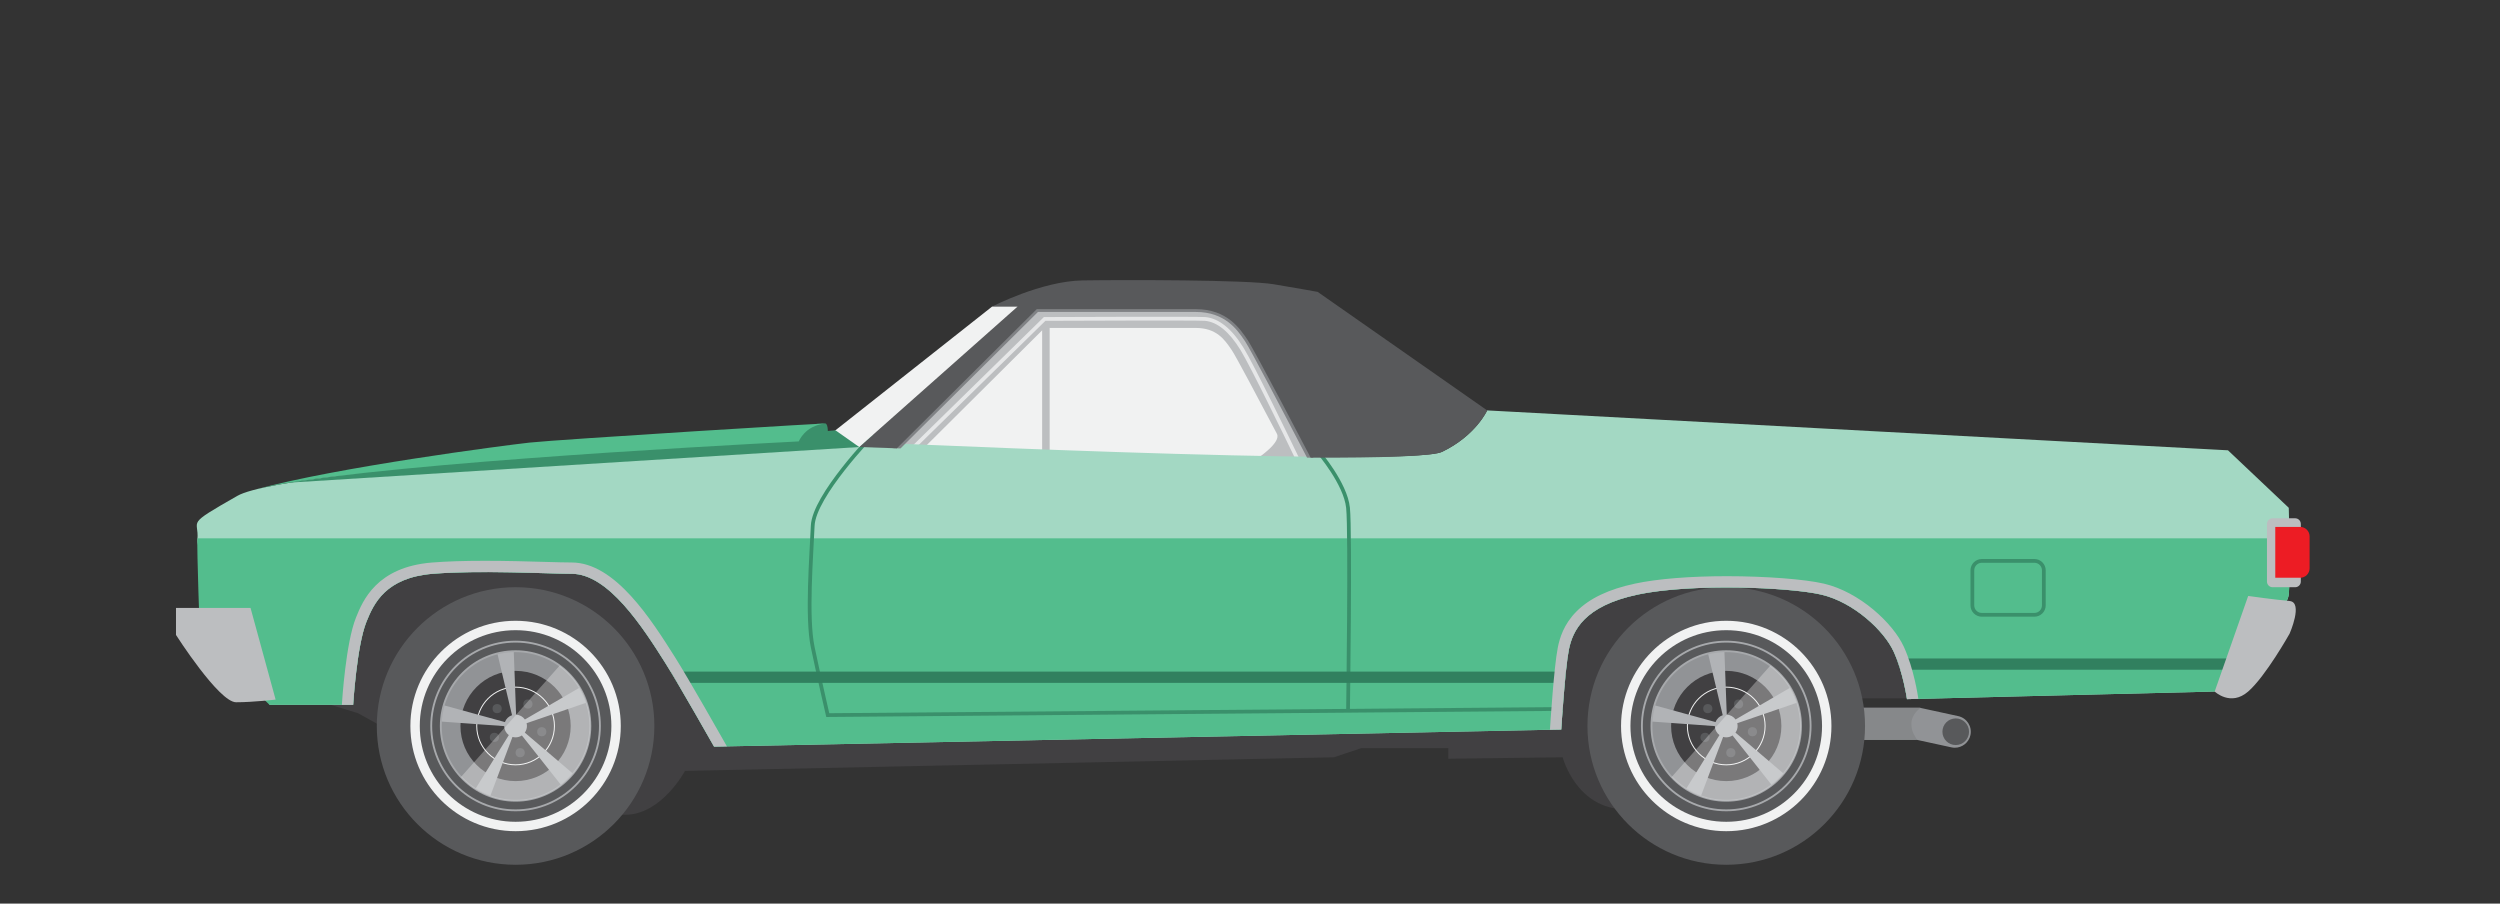 <?xml version="1.0" encoding="utf-8"?>
<!-- Generator: Adobe Illustrator 16.0.0, SVG Export Plug-In . SVG Version: 6.00 Build 0)  -->
<!DOCTYPE svg PUBLIC "-//W3C//DTD SVG 1.1//EN" "http://www.w3.org/Graphics/SVG/1.1/DTD/svg11.dtd">
<svg version="1.1" id="Layer_1" xmlns="http://www.w3.org/2000/svg" xmlns:xlink="http://www.w3.org/1999/xlink" x="0px" y="0px"
	 width="664px" height="240px" viewBox="0 0 664 240" enable-background="new 0 0 664 240" xml:space="preserve">
<rect x="0" y="0" width="664" height="240" fill="#333333" stroke="none"/>
<g>
	<path fill="#414042" d="M83.152,185.771l11.948,3.658l9.56,5.303c0,0,45.137,21.666,61.392,21.666
		c9.691,0,15.877-11.647,15.877-11.647l172.366-3.617l7.265-2.437h23.104v2.822l30.386-0.385c0,0,3.598,13.816,16.748,13.816
		c10.018,0,60.405-29.475,60.405-29.475h22.931l-11.424-45.524l-295.891-5.081h-85.523l-54.356,26.595L83.152,185.771z"/>
	<g>
		<path fill="#919396" d="M519.202,198.596c-0.299,0-0.603-0.034-0.907-0.099l-9.246-2.012h-15.822c-2.346,0-4.245-1.9-4.245-4.246
			c0-2.343,1.899-4.245,4.245-4.245h16.735l10.14,2.206c2.289,0.499,3.744,2.761,3.246,5.051
			C522.914,197.237,521.155,198.596,519.202,198.596z"/>
	</g>
	<path fill="#58595B" d="M522.979,194.347c0,1.954-1.583,3.538-3.536,3.538c-1.956,0-3.537-1.584-3.537-3.538
		c0-1.953,1.581-3.537,3.537-3.537C521.396,190.811,522.979,192.395,522.979,194.347z"/>
	<path fill="#86888A" d="M507.663,192.239c0-2.619,2.422-4.219,2.422-4.219l-0.123-0.026h-16.735c-2.346,0-4.245,1.902-4.245,4.245
		c0,2.346,1.899,4.246,4.245,4.246h15.822l0.039,0.009C508.883,195.676,507.663,194.733,507.663,192.239z"/>
	<circle fill="#58595B" cx="458.489" cy="192.822" r="36.862"/>
	<path fill="#919396" d="M478.352,192.822c0,10.969-8.893,19.861-19.861,19.861c-10.966,0-19.861-8.892-19.861-19.861
		s8.896-19.861,19.861-19.861C469.459,172.961,478.352,181.853,478.352,192.822z"/>
	<path fill="#F1F2F2" d="M330.326,92.443c-3.149-5.134-6.583-7.901-10.2-8.228c-1.993-0.179-41.01-0.009-42.671-0.002l-0.2,0.001
		l-37.256,36.585c0.456,0.016,105.406,2.497,105.761,2.498C343.154,117.888,333.134,97.017,330.326,92.443z"/>
	<path fill="#BCBEC0" d="M334.252,121.54c0,0,12.023,0.02,13.861,0.024c-0.053-0.099-14.924-28.61-16.786-31.319
		c-1.864-2.712-5.257-8.139-13.734-8.139c-8.479,0-42.222,0-42.222,0l-37.173,36.968c2.168,0.073,4.457,0.15,6.854,0.227
		l31.741-31.564v32.531c0.662,0.017,1.329,0.035,1.997,0.054V87.101h38.803c5.538,0,7.681,3.139,9.404,5.66l0.212,0.312
		c0.988,1.459,6.941,12.642,11.944,22.148C340.338,117.473,334.252,121.54,334.252,121.54z"/>
	<path fill="#E6E7E8" d="M330.326,92.443c-3.149-5.134-6.583-7.901-10.2-8.228c-1.993-0.179-41.01-0.009-42.671-0.002l-0.2,0.001
		l-35.703,34.973c0.454,0.016,0.917,0.031,1.381,0.045l34.729-34.021c3.113-0.013,40.5-0.17,42.372,0
		c3.289,0.297,6.466,2.906,9.442,7.753c2.675,4.359,11.568,22.702,14.411,28.594c0.384,0,0.756,0,1.108,0.001
		C342.391,116.149,333.134,97.017,330.326,92.443z"/>
	<path fill="#3A906B" d="M219.32,112.488c0,0,0.816,0.391,0.466,3.459c-0.35,3.067-8.049,1.901-8.049,1.901l0.353-3.118l4.949-2.155
		L219.32,112.488z"/>
	<path fill="#A3D8C3" d="M218.557,116.919c0,0-141.403,6.714-155.53,14.788c-14.128,8.072-10.089,6.054-10.595,11.603
		c-0.502,5.551,19.171,43.893,19.171,43.893h22.198c0,0,0.941-15.648,3.532-22.078c1.922-4.768,5.046-11.724,17.657-12.733
		c12.614-1.009,30.692,0,36.83,0c9.789,0,18.927,14.261,24.951,23.797c3.614,5.717,12.887,22.114,12.887,22.114l225.012-4.542
		c0,0,1.008-16.144,2.016-21.189c1.011-5.044,4.037-11.603,18.165-14.629c14.126-3.028,40.36-2.019,48.935,0
		c8.577,2.018,16.648,9.584,19.173,15.134c2.521,5.55,3.532,12.613,3.532,12.613l81.73-2.019c0,0,19.172-20.685,19.676-25.728
		c0.502-5.046,0-23.072,0-23.072L591.752,119.6l-196.759-10.596c0,0-2.992,6.677-11.981,11.005
		C374.021,124.336,218.557,116.919,218.557,116.919z"/>
	<path fill="#53BD8D" d="M52.432,143.31c-0.189,2.082,0.677,26.155,0.677,26.155l18.494,17.738h22.198
		c0,0,0.941-15.648,3.532-22.078c1.922-4.768,5.046-11.724,17.657-12.733c12.614-1.009,30.692,0,36.83,0
		c9.789,0,18.927,14.261,24.951,23.797c3.614,5.717,12.887,22.114,12.887,22.114l225.012-4.542c0,0,1.008-16.144,2.016-21.189
		c1.011-5.044,4.037-11.603,18.165-14.629c14.126-3.028,40.36-2.019,48.935,0c8.577,2.018,16.648,9.584,19.173,15.134
		c2.521,5.55,3.532,12.613,3.532,12.613l81.73-2.019c0,0,19.172-20.685,19.676-25.728c0.277-2.78,0.25-9.488,0.169-14.96H52.457
		C52.447,143.092,52.442,143.196,52.432,143.31z"/>
	<g>
		<path fill="#BCBEC0" d="M611.1,154.469c0,0.824-0.674,1.499-1.498,1.499h-5.996c-0.824,0-1.498-0.674-1.498-1.499v-15.315
			c0-0.824,0.674-1.499,1.498-1.499h5.996c0.824,0,1.498,0.674,1.498,1.499V154.469z"/>
	</g>
	<g>
		<path fill="none" stroke="#3A906B" stroke-width="0.999" stroke-miterlimit="10" d="M542.841,160.796
			c0,1.374-1.124,2.498-2.497,2.498h-13.987c-1.373,0-2.497-1.124-2.497-2.498v-9.324c0-1.374,1.124-2.498,2.497-2.498h13.987
			c1.373,0,2.497,1.124,2.497,2.498V160.796z"/>
	</g>
	<path fill="none" stroke="#3A906B" stroke-width="0.999" stroke-miterlimit="10" d="M231.787,115.556
		c0,0-15.597,16.105-15.931,24.097c-0.331,7.99-1.663,24.252,0,32.234c1.666,7.984,3.996,18.044,3.996,18.044l195.196-1.634"/>
	<path fill="none" stroke="#3A906B" stroke-width="0.999" stroke-miterlimit="10" d="M350.254,120.144
		c0,0,7.119,8.278,7.783,14.727c0.666,6.447,0,53.904,0,53.904"/>
	<path fill="#31805F" d="M596.021,174.882h-92.312c0.381,0.995,0.716,2.008,1.016,2.996h88.697
		C594.242,176.943,595.119,175.934,596.021,174.882z"/>
	<path fill="#31805F" d="M415.908,178.374H178.116c0.551,0.906,1.152,1.917,1.791,2.996h235.708
		C415.711,180.348,415.808,179.339,415.908,178.374z"/>
	<path fill="#808285" d="M239.171,119.106l36.507-36.25h41.915c7.779,0,10.989,4.703,12.909,7.511l0.208,0.303
		c1.268,1.845,10.106,18.695,16.448,30.893c0.566,0.002,1.131,0.002,1.689,0.003c-4.553-8.762-15.399-29.553-16.902-31.743
		l-0.205-0.301c-1.949-2.853-5.579-8.164-14.147-8.164h-42.53l-37.948,37.68C237.787,119.06,238.472,119.083,239.171,119.106z"/>
	<path fill="#58595B" d="M228.208,118.729c2.917,0.103,6.274,0.219,9.99,0.345l37.173-36.968c0,0,33.743,0,42.222,0
		c8.478,0,11.87,5.427,13.734,8.139c1.862,2.709,16.733,31.22,16.786,31.319c18.656,0.038,32.424-0.367,34.898-1.556
		c8.989-4.328,11.981-11.005,11.981-11.005l-45.015-31.476c0,0-4.577-0.847-11.699-2.035c-7.122-1.188-39.678-1.188-50.701-1.016
		c-11.021,0.168-24.078,6.952-24.078,6.952h6.783L228.208,118.729z"/>
	<polygon fill="#F1F2F2" points="270.283,81.429 263.5,81.429 218.557,116.919 228.208,118.729 	"/>
	<path fill="#F1F2F2" d="M98.219,125.441"/>
	<polygon fill="#3A906B" points="228.208,118.729 75.988,128.243 150.349,118.068 210.693,115.279 221.89,114.286 	"/>
	<g>
		<path fill="#53BD8D" d="M65.572,130.663c-0.005,0.002-0.012,0.002-0.014,0.005l0,0C65.565,130.665,65.567,130.665,65.572,130.663z
			"/>
	</g>
	<g>
		<path fill="#53BD8D" d="M212.159,117.238c0,0,1.617-4.193,6.9-4.71c5.271-0.514-71.129,4.216-78.411,5.026
			c-6.783,0.756-51.068,6.509-72.71,12.438C92.754,123.711,186.703,118.545,212.159,117.238z"/>
		<path fill="#53BD8D" d="M65.572,130.663c-0.005,0.002-0.012,0.002-0.014,0.005l0,0C65.565,130.665,65.567,130.665,65.572,130.663z
			"/>
	</g>
	<path fill="#BCBEC0" d="M192.268,196.827c-0.383-0.671-9.352-16.524-12.964-22.238c-6.339-10.034-15.92-25.194-27.483-25.194
		c-1.576,0-4.064-0.072-6.943-0.153c-4.581-0.132-10.281-0.295-16.096-0.295l0,0c-5.588,0-10.177,0.15-14.03,0.458
		c-14.787,1.184-18.44,10.246-20.195,14.6c-2.745,6.804-3.706,22.36-3.745,23.021l-0.011,0.179h3.001c0,0,0.941-15.648,3.532-22.078
		c1.922-4.768,5.046-11.724,17.657-12.733c0.476-0.038,0.958-0.071,1.447-0.104c0.146-0.01,0.297-0.019,0.444-0.029
		c0.36-0.022,0.726-0.044,1.095-0.062c0.147-0.009,0.296-0.018,0.447-0.025c0.493-0.024,0.992-0.049,1.497-0.068
		c0.015-0.001,0.033-0.001,0.049-0.002c0.506-0.021,1.014-0.037,1.526-0.053c0.163-0.007,0.328-0.009,0.492-0.015
		c0.377-0.011,0.756-0.021,1.137-0.03c0.168-0.003,0.333-0.008,0.501-0.011c0.494-0.01,0.989-0.018,1.485-0.024
		c0.066-0.001,0.13-0.002,0.194-0.003c0.5-0.006,0.996-0.011,1.495-0.016c0.178-0.001,0.353-0.001,0.529-0.002
		c0.377-0.001,0.752-0.001,1.126-0.003c0.108,0,0.217-0.002,0.325-0.002c0.112,0,0.225,0.001,0.338,0.001c0.075,0,0.149,0,0.226,0
		c0.822,0.003,1.64,0.006,2.454,0.014c0.07,0,0.141,0.001,0.212,0.002c0.817,0.008,1.631,0.018,2.437,0.031
		c0.062,0,0.127,0.001,0.188,0.002c0.807,0.013,1.604,0.027,2.39,0.043c0.059,0.002,0.119,0.004,0.179,0.004
		c0.797,0.017,1.58,0.035,2.348,0.055c0.029,0,0.061,0,0.092,0.001c0.791,0.019,1.561,0.04,2.309,0.06c0.012,0,0.021,0,0.029,0.001
		c1.258,0.035,2.455,0.07,3.567,0.101c0.179,0.006,0.356,0.011,0.528,0.016c0.1,0.002,0.196,0.005,0.293,0.008
		c0.238,0.008,0.474,0.014,0.703,0.02c0.086,0.002,0.17,0.004,0.255,0.008c0.228,0.005,0.452,0.012,0.671,0.018
		c0.082,0.001,0.164,0.004,0.246,0.005c0.229,0.007,0.459,0.013,0.68,0.017c0.039,0.001,0.076,0.003,0.115,0.003
		c0.229,0.004,0.45,0.01,0.665,0.015c0.056,0,0.11,0.002,0.165,0.003c0.455,0.008,0.878,0.015,1.266,0.019
		c0.047,0.002,0.094,0.002,0.139,0.002c0.191,0.001,0.375,0.002,0.547,0.002c9.789,0,18.927,14.261,24.951,23.797
		c3.614,5.717,12.887,22.114,12.887,22.114l3.404-0.071L192.268,196.827z"/>
	<path fill="#BCBEC0" d="M509.458,185.266c-0.043-0.307-1.103-7.557-3.772-13.429c-2.893-6.366-11.824-14.604-21.211-16.812
		c-5.061-1.19-15.438-1.99-25.831-1.99l0,0c-9.801,0-18.473,0.703-24.421,1.978c-6.956,1.489-12.022,3.901-15.492,7.369
		c-3.43,3.431-4.485,7.124-4.981,9.605c-1.036,5.183-2.028,20.921-2.07,21.589l-0.017,0.246l3.008-0.06
		c0,0,1.008-16.144,2.016-21.189c1.011-5.044,4.037-11.603,18.165-14.629c0.42-0.092,0.854-0.178,1.297-0.261
		c0.144-0.028,0.298-0.054,0.446-0.08c0.3-0.055,0.602-0.108,0.91-0.16c0.182-0.03,0.37-0.059,0.555-0.087
		c0.283-0.045,0.57-0.088,0.861-0.131c0.199-0.029,0.4-0.057,0.602-0.083c0.284-0.041,0.572-0.079,0.868-0.116
		c0.208-0.026,0.421-0.052,0.632-0.077c0.292-0.036,0.586-0.068,0.883-0.102c0.216-0.025,0.432-0.047,0.651-0.071
		c0.305-0.032,0.61-0.062,0.918-0.092c0.215-0.02,0.433-0.041,0.65-0.062c0.319-0.028,0.644-0.055,0.968-0.08
		c0.211-0.019,0.419-0.037,0.632-0.052c0.354-0.027,0.709-0.054,1.065-0.078c0.188-0.014,0.374-0.026,0.56-0.04
		c0.46-0.03,0.923-0.055,1.388-0.082c0.088-0.004,0.174-0.01,0.265-0.015c0.557-0.03,1.118-0.057,1.684-0.082
		c0.142-0.007,0.285-0.011,0.426-0.017c0.42-0.018,0.839-0.033,1.262-0.047c0.205-0.008,0.409-0.011,0.613-0.018
		c0.361-0.011,0.723-0.021,1.087-0.03c0.225-0.004,0.446-0.01,0.67-0.015c0.349-0.008,0.699-0.013,1.049-0.019
		c0.227-0.003,0.45-0.005,0.68-0.007c0.346-0.004,0.691-0.006,1.036-0.01c0.229-0.001,0.458-0.002,0.686-0.002
		c0.15,0,0.301-0.002,0.451-0.002c0.894,0,1.785,0.007,2.67,0.018c0.042,0,0.083,0,0.126,0.002c0.532,0.007,1.063,0.017,1.59,0.027
		c0.07,0.002,0.141,0.003,0.21,0.005c0.517,0.011,1.03,0.026,1.54,0.04c0.07,0.002,0.142,0.004,0.212,0.008
		c0.512,0.017,1.02,0.032,1.521,0.052c0.063,0.002,0.126,0.005,0.189,0.007c0.516,0.021,1.025,0.043,1.533,0.067
		c0.027,0.001,0.05,0.002,0.076,0.003c0.529,0.025,1.054,0.052,1.568,0.081c0.006,0.001,0.012,0.001,0.016,0.001
		c0.502,0.029,0.999,0.059,1.492,0.091c0.047,0.003,0.096,0.005,0.144,0.009c0.467,0.032,0.931,0.063,1.384,0.098
		c0.063,0.004,0.127,0.008,0.191,0.014c0.445,0.033,0.884,0.069,1.315,0.105c0.064,0.006,0.125,0.011,0.189,0.016
		c0.433,0.038,0.857,0.076,1.274,0.116c0.045,0.004,0.088,0.009,0.133,0.013c0.432,0.041,0.857,0.084,1.268,0.13
		c0.011,0.001,0.024,0.002,0.034,0.002c0.416,0.045,0.822,0.091,1.214,0.14c0.024,0.002,0.049,0.005,0.072,0.008
		c0.381,0.047,0.75,0.095,1.111,0.144c0.043,0.006,0.087,0.013,0.133,0.018c0.345,0.049,0.68,0.097,1.001,0.146
		c0.051,0.008,0.102,0.017,0.152,0.023c0.316,0.051,0.624,0.101,0.916,0.152c0.043,0.007,0.086,0.016,0.13,0.023
		c0.298,0.052,0.581,0.106,0.854,0.16c0.026,0.005,0.053,0.011,0.084,0.019c0.281,0.056,0.548,0.113,0.798,0.174
		c8.577,2.018,16.648,9.584,19.173,15.134c2.521,5.55,3.532,12.613,3.532,12.613l3.016-0.074L509.458,185.266z"/>
	<path fill="#BCBEC0" d="M597.113,158.299l-8.893,25.372c0,0,4.232,4.061,8.893,0c4.664-4.061,11.008-15.382,11.008-15.382
		s3.678-8.325,0-8.657C604.438,159.297,597.113,158.299,597.113,158.299z"/>
	<path fill="#ED1C24" d="M610.932,139.951h-6.618v13.501h6.618c1.373,0,2.498-1.123,2.498-2.497v-8.505
		C613.43,141.077,612.305,139.951,610.932,139.951z"/>
	<path fill="#BCBEC0" d="M66.542,161.466H46.743v7.173c0,0,11.414,17.879,15.961,17.879c4.546,0,10.503-0.708,10.503-0.708
		L66.542,161.466z"/>
	<circle fill="none" stroke="#F1F2F2" stroke-width="2.497" stroke-miterlimit="10" cx="458.49" cy="192.822" r="26.693"/>
	<circle fill="none" stroke="#A7A9AC" stroke-width="0.499" stroke-miterlimit="10" cx="458.492" cy="192.822" r="22.403"/>
	<circle fill="#414042" cx="458.49" cy="192.822" r="14.643"/>
	<circle fill="none" stroke="#F1F2F2" stroke-width="0.26" stroke-miterlimit="10" cx="458.49" cy="192.822" r="10.319"/>
	<path fill="#B1B3B6" d="M475.529,182.62l-14.565,8.476c-0.521-0.745-1.369-1.241-2.337-1.284l-0.624-16.838
		c-1.495,0.036-2.95,0.234-4.346,0.585l3.897,16.396c-0.881,0.287-1.581,0.967-1.896,1.83l-16.25-4.467
		c-0.4,1.385-0.654,2.833-0.741,4.323l16.805,1.213c0.013,0.98,0.491,1.847,1.22,2.391l-8.888,14.315
		c1.229,0.785,2.546,1.442,3.936,1.943l5.926-15.779c0.262,0.074,0.538,0.116,0.825,0.116c0.618,0,1.193-0.186,1.672-0.504
		l10.447,13.215c1.163-0.898,2.225-1.917,3.162-3.044l-12.832-10.925c0.357-0.496,0.569-1.102,0.569-1.76
		c0-0.255-0.034-0.501-0.095-0.74l15.939-5.472C476.891,185.204,476.279,183.868,475.529,182.62z"/>
	<circle fill="#58595B" cx="461.764" cy="186.992" r="1.219"/>
	<circle fill="#58595B" cx="465.442" cy="194.347" r="1.22"/>
	<circle fill="#58595B" cx="459.71" cy="199.915" r="1.22"/>
	<circle fill="#58595B" cx="452.866" cy="195.841" r="1.221"/>
	<circle fill="#58595B" cx="453.592" cy="188.211" r="1.22"/>
	<path fill="none" stroke="#A7A9AC" stroke-width="0.499" stroke-miterlimit="10" d="M478.352,192.822
		c0,10.969-8.893,19.861-19.861,19.861c-10.966,0-19.861-8.892-19.861-19.861s8.896-19.861,19.861-19.861
		C469.459,172.961,478.352,181.853,478.352,192.822z"/>
	<path opacity="0.3" fill="#FFFFFF" d="M470.198,176.783l-26.214,29.598c3.624,3.877,8.779,6.303,14.506,6.303
		c10.969,0,19.861-8.892,19.861-19.861C478.352,186.234,475.142,180.396,470.198,176.783z"/>
	<circle fill="#58595B" cx="136.938" cy="192.822" r="36.862"/>
	<circle fill="#919396" cx="136.937" cy="192.822" r="19.86"/>
	<circle fill="none" stroke="#F1F2F2" stroke-width="2.497" stroke-miterlimit="10" cx="136.938" cy="192.822" r="26.693"/>
	<circle fill="none" stroke="#A7A9AC" stroke-width="0.499" stroke-miterlimit="10" cx="136.937" cy="192.822" r="22.404"/>
	<circle fill="#414042" cx="136.936" cy="192.822" r="14.641"/>
	<circle fill="none" stroke="#F1F2F2" stroke-width="0.26" stroke-miterlimit="10" cx="136.938" cy="192.822" r="10.316"/>
	<path fill="#B1B3B6" d="M153.978,182.62l-14.566,8.476c-0.521-0.745-1.369-1.241-2.338-1.284l-0.622-16.838
		c-1.495,0.036-2.951,0.234-4.351,0.585L136,189.955c-0.88,0.287-1.578,0.967-1.896,1.83l-16.25-4.467
		c-0.399,1.385-0.653,2.833-0.739,4.323l16.806,1.213c0.009,0.98,0.487,1.847,1.22,2.391l-8.89,14.315
		c1.229,0.785,2.544,1.442,3.935,1.943l5.927-15.779c0.263,0.074,0.539,0.116,0.823,0.116c0.618,0,1.193-0.186,1.672-0.504
		l10.451,13.215c1.161-0.898,2.224-1.917,3.158-3.044l-12.829-10.925c0.356-0.496,0.568-1.102,0.568-1.76
		c0-0.255-0.035-0.501-0.095-0.74l15.939-5.472C155.339,185.204,154.727,183.868,153.978,182.62z"/>
	<circle fill="#58595B" cx="140.211" cy="186.992" r="1.22"/>
	<circle fill="#58595B" cx="143.89" cy="194.347" r="1.22"/>
	<circle fill="#58595B" cx="138.157" cy="199.915" r="1.221"/>
	<circle fill="#58595B" cx="131.313" cy="195.841" r="1.22"/>
	<circle fill="#58595B" cx="132.039" cy="188.211" r="1.22"/>
	<circle fill="none" stroke="#A7A9AC" stroke-width="0.499" stroke-miterlimit="10" cx="136.937" cy="192.822" r="19.86"/>
	<path opacity="0.3" fill="#FFFFFF" d="M148.646,176.783l-26.216,29.598c3.627,3.877,8.783,6.303,14.506,6.303
		c10.969,0,19.861-8.892,19.861-19.861C156.797,186.234,153.587,180.396,148.646,176.783z"/>
</g>
</svg>

